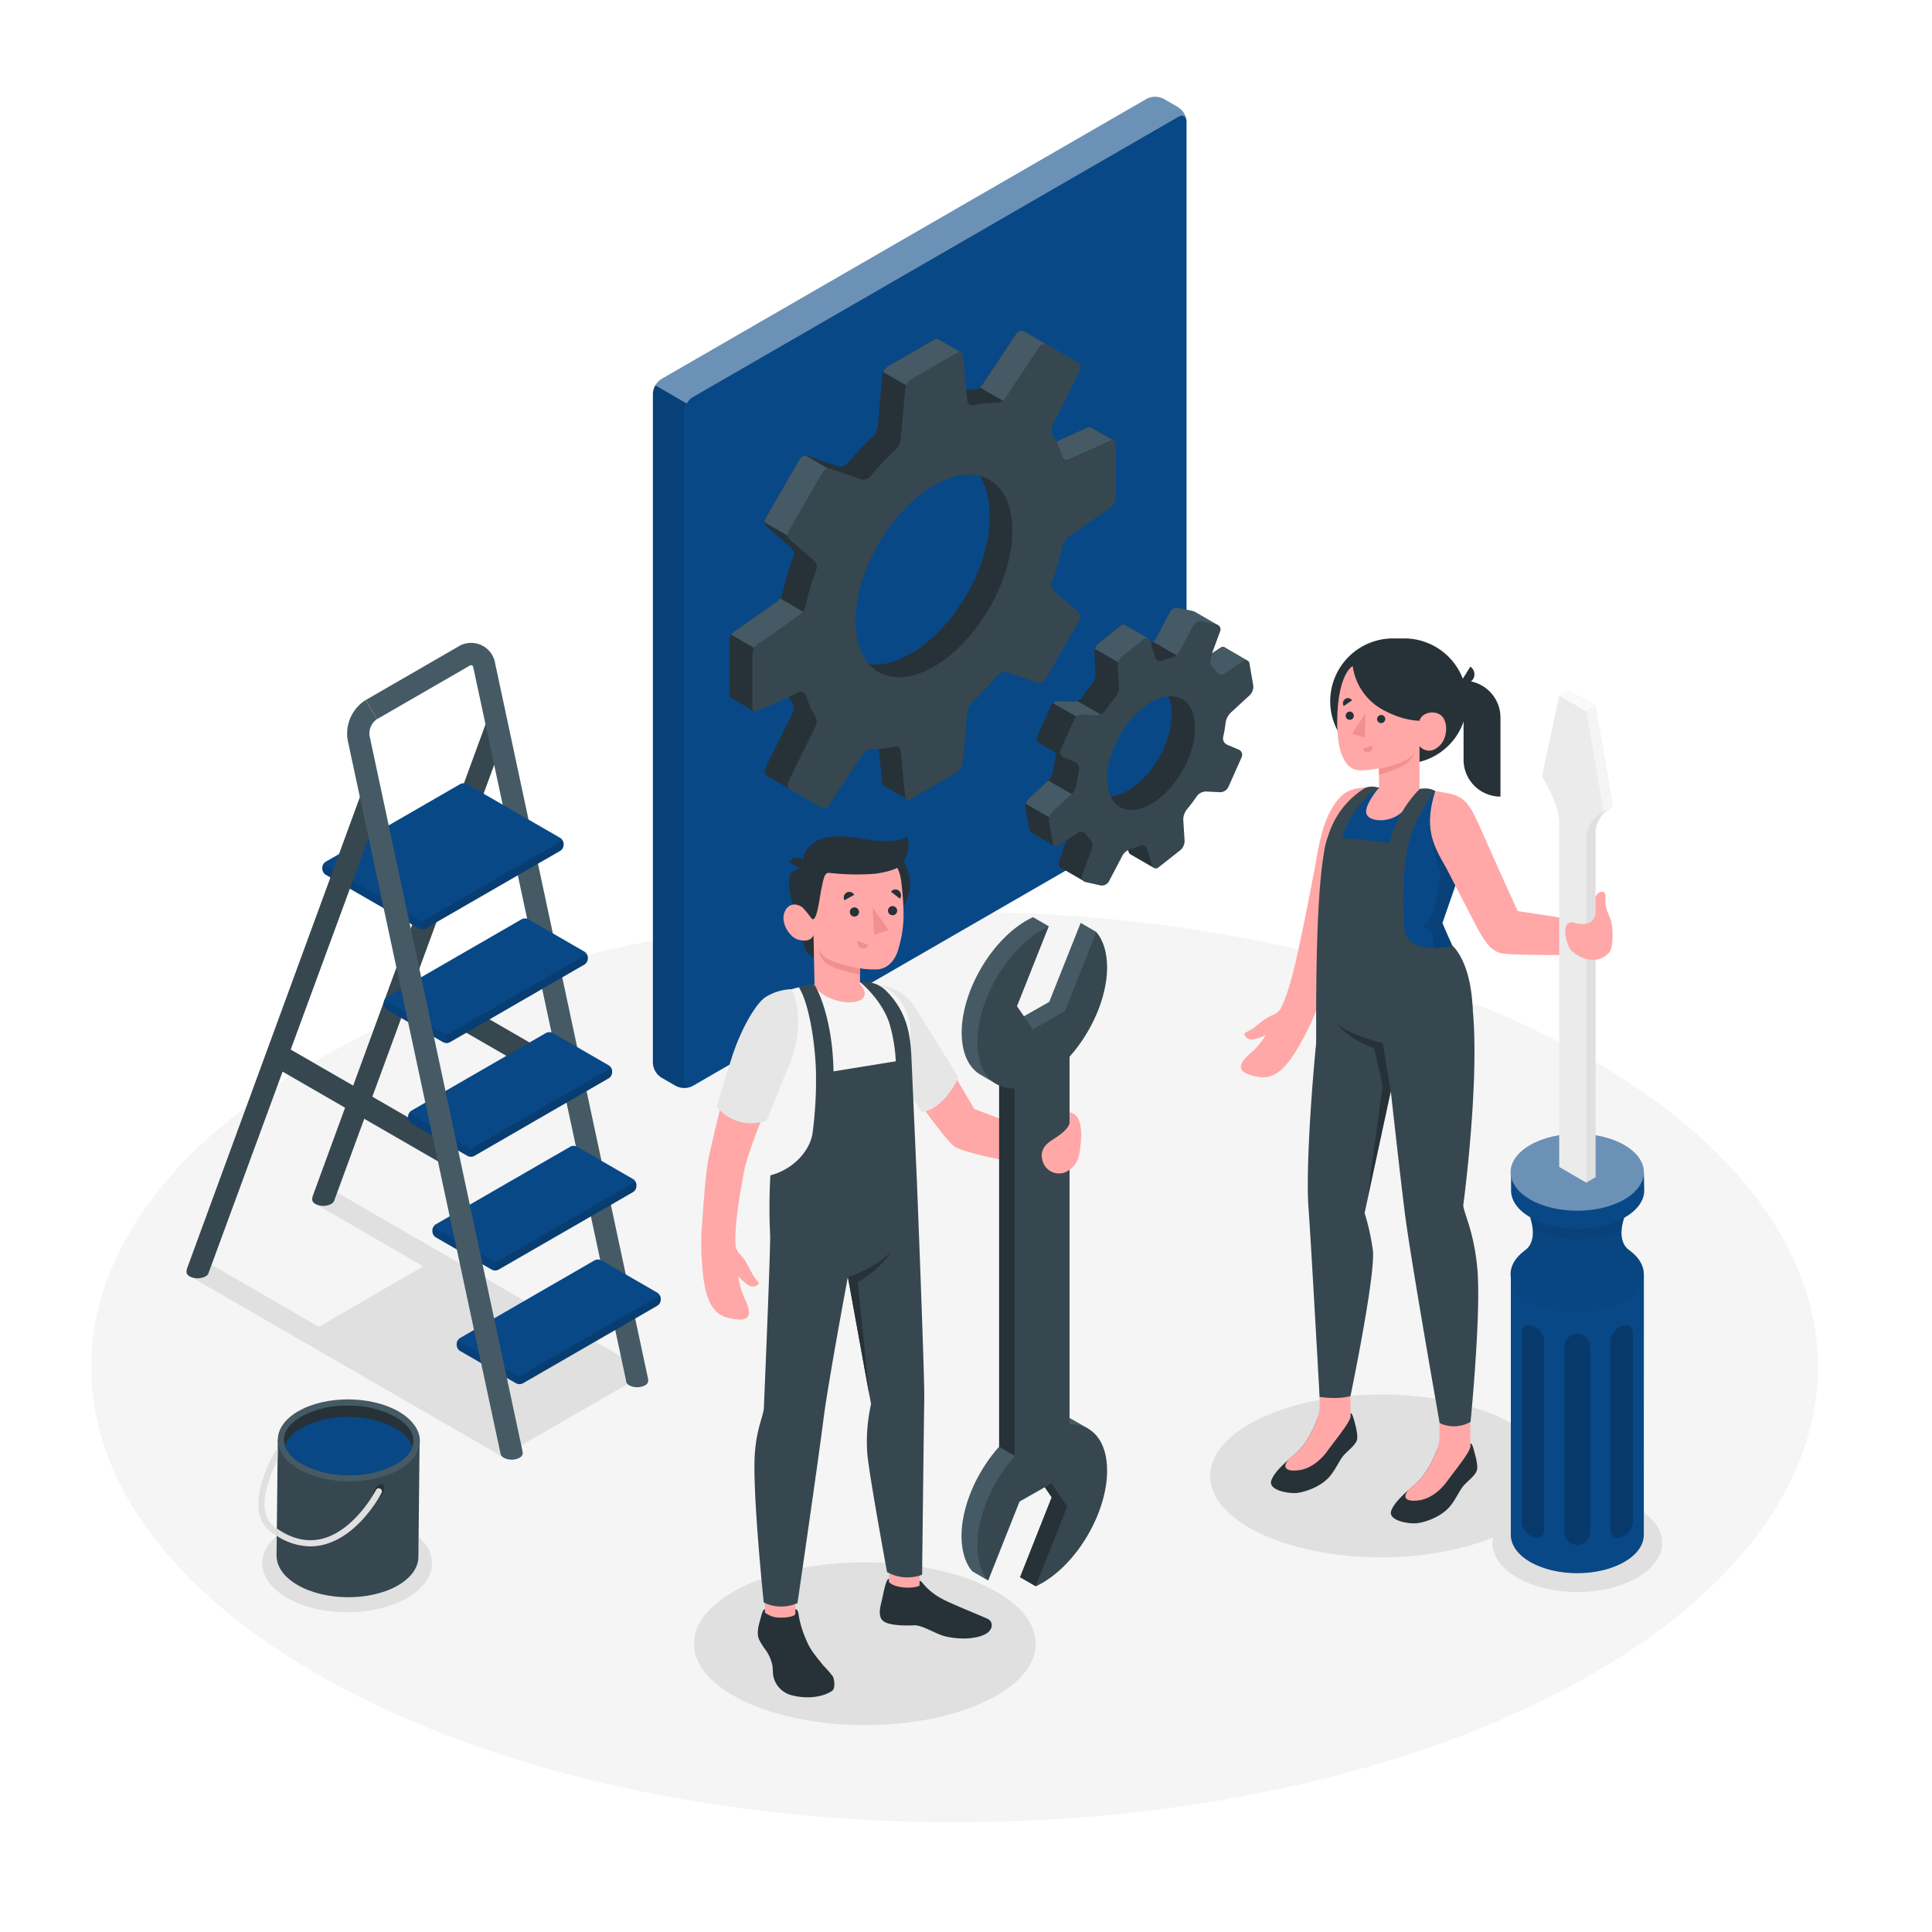 <svg class="animated" id="freepik_stories-maintenance" xmlns="http://www.w3.org/2000/svg" viewBox="0 0 500 500" version="1.1" xmlns:xlink="http://www.w3.org/1999/xlink" xmlns:svgjs="http://svgjs.com/svgjs"><style>svg#freepik_stories-maintenance:not(.animated) .animable {opacity: 0;}svg#freepik_stories-maintenance.animated #freepik--Floor--inject-3 {animation: 1s 1 forwards cubic-bezier(.36,-0.01,.5,1.38) slideUp;animation-delay: 0s;}svg#freepik_stories-maintenance.animated #freepik--Shadow--inject-3 {animation: 1s 1 forwards cubic-bezier(.36,-0.01,.5,1.38) lightSpeedLeft;animation-delay: 0s;}svg#freepik_stories-maintenance.animated #freepik--Ladder--inject-3 {animation: 1s 1 forwards cubic-bezier(.36,-0.01,.5,1.38) slideUp;animation-delay: 0s;}svg#freepik_stories-maintenance.animated #freepik--paint-pot--inject-3 {animation: 1s 1 forwards cubic-bezier(.36,-0.01,.5,1.38) slideLeft;animation-delay: 0s;}svg#freepik_stories-maintenance.animated #freepik--Gear--inject-3 {animation: 1s 1 forwards cubic-bezier(.36,-0.01,.5,1.38) slideDown;animation-delay: 0s;}svg#freepik_stories-maintenance.animated #freepik--character-2--inject-3 {animation: 1s 1 forwards cubic-bezier(.36,-0.01,.5,1.38) slideLeft;animation-delay: 0s;}svg#freepik_stories-maintenance.animated #freepik--character-1--inject-3 {animation: 1s 1 forwards cubic-bezier(.36,-0.01,.5,1.38) zoomOut;animation-delay: 0s;}            @keyframes slideUp {                0% {                    opacity: 0;                    transform: translateY(30px);                }                100% {                    opacity: 1;                    transform: inherit;                }            }                    @keyframes lightSpeedLeft {              from {                transform: translate3d(-50%, 0, 0) skewX(20deg);                opacity: 0;              }              60% {                transform: skewX(-10deg);                opacity: 1;              }              80% {                transform: skewX(2deg);              }              to {                opacity: 1;                transform: translate3d(0, 0, 0);              }            }                    @keyframes slideLeft {                0% {                    opacity: 0;                    transform: translateX(-30px);                }                100% {                    opacity: 1;                    transform: translateX(0);                }            }                    @keyframes slideDown {                0% {                    opacity: 0;                    transform: translateY(-30px);                }                100% {                    opacity: 1;                    transform: translateY(0);                }            }                    @keyframes zoomOut {                0% {                    opacity: 0;                    transform: scale(1.5);                }                100% {                    opacity: 1;                    transform: scale(1);                }            }        </style><g id="freepik--Floor--inject-3" class="animable" style="transform-origin: 247.048px 353.783px;"><path id="freepik--floor--inject-3" d="M89.05,437.1c87.26,46,228.74,46,316,0s87.26-120.62,0-166.63-228.74-46-316,0S1.78,391.09,89.05,437.1Z" style="fill: rgb(245, 245, 245); transform-origin: 247.048px 353.783px;" class="animable"></path></g><g id="freepik--Shadow--inject-3" class="animable" style="transform-origin: 239.438px 377.405px;"><polygon points="163.51 357.3 166.13 354.18 86.76 308.35 81.38 311.45 109.57 327.73 82.5 343.36 54.07 326.94 48.7 330.05 129.94 376.95 130.79 375.93 131.22 376.17 162.38 358.22 162.63 358.36 163.08 357.81 163.75 357.43 163.51 357.3" style="fill: rgb(224, 224, 224); transform-origin: 107.415px 342.65px;" id="elcn1v13yw6gv" class="animable"></polygon><ellipse id="freepik--shadow--inject-3" cx="357.41" cy="381.96" rx="44.22" ry="21.07" style="fill: rgb(224, 224, 224); transform-origin: 357.41px 381.96px;" class="animable"></ellipse><ellipse id="freepik--shadow--inject-3" cx="223.83" cy="425.39" rx="44.22" ry="21.07" style="fill: rgb(224, 224, 224); transform-origin: 223.83px 425.39px;" class="animable"></ellipse><path id="freepik--shadow--inject-3" d="M392.67,408.28c8.58,5,22.49,5,31.07,0s8.58-13,0-17.94-22.49-4.95-31.07,0S384.09,403.33,392.67,408.28Z" style="fill: rgb(224, 224, 224); transform-origin: 408.205px 399.331px;" class="animable"></path><ellipse id="freepik--shadow--inject-3" cx="89.84" cy="404.57" rx="21.97" ry="12.68" style="fill: rgb(224, 224, 224); transform-origin: 89.84px 404.57px;" class="animable"></ellipse></g><g id="freepik--Ladder--inject-3" class="animable" style="transform-origin: 109.636px 272.068px;"><path d="M131,189.48,86.48,310.75v0a1.59,1.59,0,0,1-.78.84,4.47,4.47,0,0,1-4.06,0,1.53,1.53,0,0,1-.83-1,.91.91,0,0,1,0-.33,2.77,2.77,0,0,1,.16-.83L125.64,187.5a2.88,2.88,0,1,1,5.4,2Z" style="fill: rgb(55, 71, 79); transform-origin: 106.019px 248.818px;" id="elzwthdapetcq" class="animable"></path><line x1="71.48" y1="272.92" x2="116.16" y2="298.72" style="fill: none; stroke: rgb(55, 71, 79); stroke-miterlimit: 10; stroke-width: 6px; transform-origin: 93.82px 285.82px;" id="elnv0d91tuuwq" class="animable"></line><line x1="103.97" y1="254.16" x2="148.66" y2="279.96" style="fill: none; stroke: rgb(55, 71, 79); stroke-miterlimit: 10; stroke-width: 6px; transform-origin: 126.315px 267.06px;" id="el5fywqpvxhhj" class="animable"></line><path d="M94.68,181.15l23.83-13.76a6.29,6.29,0,0,1,9.63,4.28L167.7,356.75a1.65,1.65,0,0,1,.05.38,1.79,1.79,0,0,1,0,.4,1.54,1.54,0,0,1-.83,1,4.47,4.47,0,0,1-4.06,0,1.72,1.72,0,0,1-.79-.86,1.36,1.36,0,0,1,0-.17L122.52,172.87a1.05,1.05,0,0,0-.37-.7,1,1,0,0,0-.76.2L97.55,186.13" style="fill: rgb(69, 90, 100); transform-origin: 131.221px 262.698px;" id="el6s3p5t09rmb" class="animable"></path><path d="M133.57,358l-14.51-8.38a1.91,1.91,0,0,1-.87-1.5v-.34a1.89,1.89,0,0,1,.87-1.5l34.82-20.11a1.91,1.91,0,0,1,1.74,0l14.51,8.38a1.92,1.92,0,0,1,.87,1.5v.35a1.92,1.92,0,0,1-.87,1.5L135.31,358A1.91,1.91,0,0,1,133.57,358Z" style="fill: rgb(9, 72, 134); transform-origin: 144.595px 342.085px;" id="elzv3alvew3je" class="animable"></path><g id="el09zq61ecfjgp"><path d="M118.45,346.94a1.75,1.75,0,0,0-.26.86v.34a1.91,1.91,0,0,0,.87,1.5L133.57,358a1.78,1.78,0,0,0,.87.21v-2.05Z" style="opacity: 0.1; transform-origin: 126.315px 352.575px;" class="animable"></path></g><g id="el5ikhmh3x9g7"><path d="M134.44,356.18v2.05a1.78,1.78,0,0,0,.87-.21l17.41-10,17.41-10.05a1.92,1.92,0,0,0,.87-1.5v-.35a1.72,1.72,0,0,0-.26-.85Z" style="opacity: 0.15; transform-origin: 152.72px 346.75px;" class="animable"></path></g><path d="M127.28,328.59l-14.52-8.38a1.94,1.94,0,0,1-.86-1.5v-.35a1.94,1.94,0,0,1,.86-1.5l34.83-20.1a1.89,1.89,0,0,1,1.73,0l14.52,8.38a1.91,1.91,0,0,1,.86,1.5V307a1.88,1.88,0,0,1-.86,1.5L129,328.59A1.89,1.89,0,0,1,127.28,328.59Z" style="fill: rgb(9, 72, 134); transform-origin: 138.3px 312.674px;" id="elwrhjunlx7zr" class="animable"></path><g id="elokod8e3xw9"><path d="M112.15,317.51a1.73,1.73,0,0,0-.25.85v.35a1.94,1.94,0,0,0,.86,1.5l14.52,8.38a1.75,1.75,0,0,0,.87.21v-2.05Z" style="opacity: 0.1; transform-origin: 120.025px 323.155px;" class="animable"></path></g><g id="elyjl24gex10r"><path d="M128.15,326.75v2.05a1.74,1.74,0,0,0,.86-.21l17.42-10,17.41-10.06a1.88,1.88,0,0,0,.86-1.5v-.34a1.7,1.7,0,0,0-.25-.85Z" style="opacity: 0.15; transform-origin: 146.425px 317.32px;" class="animable"></path></g><path d="M121,299.16l-14.52-8.38a1.92,1.92,0,0,1-.87-1.5v-.35a1.92,1.92,0,0,1,.87-1.5l34.83-20.1a1.89,1.89,0,0,1,1.73,0l14.51,8.38a1.91,1.91,0,0,1,.87,1.5v.34a1.89,1.89,0,0,1-.87,1.5l-34.82,20.11A1.89,1.89,0,0,1,121,299.16Z" style="fill: rgb(9, 72, 134); transform-origin: 132.015px 283.245px;" id="elqzhgmj1fs6h" class="animable"></path><g id="elicis9cu3kvc"><path d="M105.86,288.08a1.75,1.75,0,0,0-.26.85v.35a1.92,1.92,0,0,0,.87,1.5l7.26,4.19,7.26,4.19a1.71,1.71,0,0,0,.86.21v-2.06Z" style="opacity: 0.1; transform-origin: 113.725px 293.725px;" class="animable"></path></g><g id="el9w7ad8t61nn"><path d="M121.85,297.31v2.06a1.75,1.75,0,0,0,.87-.21l17.41-10.05,17.41-10.06a1.89,1.89,0,0,0,.87-1.5v-.34a1.88,1.88,0,0,0-.25-.86Z" style="opacity: 0.15; transform-origin: 140.13px 287.86px;" class="animable"></path></g><path d="M114.69,269.73l-14.51-8.38a1.92,1.92,0,0,1-.87-1.5v-.35a1.92,1.92,0,0,1,.87-1.5L135,237.9a1.89,1.89,0,0,1,1.73,0l14.52,8.38a1.89,1.89,0,0,1,.87,1.5v.34a1.91,1.91,0,0,1-.87,1.5l-34.83,20.11A1.92,1.92,0,0,1,114.69,269.73Z" style="fill: rgb(9, 72, 134); transform-origin: 125.715px 253.813px;" id="eldcgofeed69" class="animable"></path><g id="elgounrnakcs"><path d="M115.56,267.88v2.06a1.74,1.74,0,0,0,.86-.21l17.42-10.05,17.41-10.06a1.91,1.91,0,0,0,.87-1.5v-.34a1.75,1.75,0,0,0-.26-.86Z" style="opacity: 0.15; transform-origin: 133.84px 258.43px;" class="animable"></path></g><g id="elbk6eu272lor"><path d="M99.56,258.65a1.84,1.84,0,0,0-.25.85v.35a1.92,1.92,0,0,0,.87,1.5l14.51,8.38a1.75,1.75,0,0,0,.87.21v-2.06Z" style="opacity: 0.1; transform-origin: 107.435px 264.295px;" class="animable"></path></g><path d="M108.4,240.3,84.27,226.37a1.91,1.91,0,0,1-.86-1.5v-.34a1.92,1.92,0,0,1,.86-1.5l34.83-20.11a1.89,1.89,0,0,1,1.73,0L145,216.85a1.91,1.91,0,0,1,.86,1.5v.34a1.94,1.94,0,0,1-.86,1.5L110.13,240.3A2,2,0,0,1,108.4,240.3Z" style="fill: rgb(9, 72, 134); transform-origin: 114.635px 221.604px;" id="el1acsleqdu57" class="animable"></path><g id="elnb0ntdfzpoe"><path d="M109.26,238.45v2.05a1.75,1.75,0,0,0,.87-.2l17.41-10.06L145,220.19a1.94,1.94,0,0,0,.86-1.5v-.35a1.73,1.73,0,0,0-.25-.85Z" style="opacity: 0.15; transform-origin: 127.56px 228.995px;" class="animable"></path></g><g id="elosfvxgfaby"><path d="M83.66,223.67a1.88,1.88,0,0,0-.25.86v.34a1.91,1.91,0,0,0,.86,1.5L108.4,240.3a1.73,1.73,0,0,0,.86.2v-2.05Z" style="opacity: 0.1; transform-origin: 96.335px 232.085px;" class="animable"></path></g><path d="M98.55,208.24,54,329.37v0l-.1.27a1.86,1.86,0,0,1-.72.7,4.55,4.55,0,0,1-4.07,0,1.58,1.58,0,0,1-.83-1,1.82,1.82,0,0,1,0-.33,2.73,2.73,0,0,1,.17-.84L93.15,206.26a2.88,2.88,0,1,1,5.4,2Z" style="fill: rgb(55, 71, 79); transform-origin: 73.513px 267.569px;" id="el1n8km3c5fv1" class="animable"></path><path d="M97.55,186.13a4.46,4.46,0,0,0-1.91,4.3L135.21,375.5a1.74,1.74,0,0,1,.06.45,1.71,1.71,0,0,1,0,.32,1.56,1.56,0,0,1-.83,1,4.47,4.47,0,0,1-4.06,0,1.77,1.77,0,0,1-.79-.83,0,0,0,0,0,0,0l-.05-.24L90,191.64a10.26,10.26,0,0,1,4.66-10.49" style="fill: rgb(69, 90, 100); transform-origin: 112.56px 279.454px;" id="eln30qcms65yr" class="animable"></path></g><g id="freepik--paint-pot--inject-3" class="animable" style="transform-origin: 87.761px 387.761px;"><g id="freepik--paint-pot--inject-3" class="animable" style="transform-origin: 87.761px 387.761px;"><path d="M108.59,373.06l-36.7-.5-.32,30h0c0,2.72,1.74,5.45,5.3,7.56,7.12,4.21,18.74,4.34,25.95.28,3.64-2.05,5.46-4.77,5.46-7.51Z" style="fill: rgb(55, 71, 79); transform-origin: 90.08px 392.962px;" id="elhj7t169f746" class="animable"></path><path d="M77.35,365.13c-7.21,4.06-7.28,10.77-.16,15s18.74,4.34,26,.28,7.28-10.77.16-15S84.56,361.07,77.35,365.13Z" style="fill: rgb(69, 90, 100); transform-origin: 90.279px 372.77px;" id="el9i35rdqeeu4" class="animable"></path><path d="M107,372.94a4.45,4.45,0,0,1-.26,1.43c-.56,1.72-2.06,3.32-4.4,4.64a25.1,25.1,0,0,1-12.22,2.75,24.92,24.92,0,0,1-12.14-3,8.93,8.93,0,0,1-4.25-4.63,4.53,4.53,0,0,1-.26-1.54c0-2.24,1.68-4.4,4.65-6.05a24.53,24.53,0,0,1,12.2-2.76,24.67,24.67,0,0,1,12.16,3C105.44,368.52,107,370.7,107,372.94Z" style="fill: rgb(38, 50, 56); transform-origin: 90.235px 372.768px;" id="eloxfcayrtwsf" class="animable"></path><path d="M106.76,374.37c-.56,1.72-2.06,3.32-4.4,4.64a25.1,25.1,0,0,1-12.22,2.75,24.92,24.92,0,0,1-12.14-3,8.93,8.93,0,0,1-4.25-4.63,8.77,8.77,0,0,1,4.39-4.62,24.75,24.75,0,0,1,12.2-2.77,24.89,24.89,0,0,1,12.16,3A9,9,0,0,1,106.76,374.37Z" style="fill: rgb(9, 72, 134); transform-origin: 90.255px 374.25px;" id="elvaebit6ayyn" class="animable"></path><path d="M98.07,384.29c.8-.46,1.45-.07,1.44.85A3.21,3.21,0,0,1,98,387.63c-.81.46-1.45.07-1.44-.85A3.19,3.19,0,0,1,98.07,384.29Z" style="fill: rgb(38, 50, 56); transform-origin: 98.035px 385.96px;" id="elbvxk60way6a" class="animable"></path><path d="M71.83,377.83c-2,4-6,13.44-.82,17.29.22.16.42.3.64.44l0,1.92c-.52-.32-1.06-.68-1.58-1.06-7.79-5.77,1-20.59,1.38-21.21a.74.74,0,0,1,.44-.34Z" style="fill: rgb(224, 224, 224); transform-origin: 69.375px 386.175px;" id="el8qvieiubcke" class="animable"></path><path d="M98.75,386.34c-.22.46-5.89,11.3-15.22,13.48a13.54,13.54,0,0,1-3.21.38,16.21,16.21,0,0,1-8.69-2.72l0-1.92c3.85,2.68,7.73,3.6,11.52,2.72,8.61-2,14.12-12.58,14.16-12.68a.8.8,0,0,1,1.08-.34A.78.78,0,0,1,98.75,386.34Z" style="fill: rgb(224, 224, 224); transform-origin: 85.237px 392.685px;" id="el8txueowpjzo" class="animable"></path></g></g><g id="freepik--Gear--inject-3" class="animable" style="transform-origin: 246.656px 153.31px;"><path d="M174.93,281.05l-3.8-2.19a4.8,4.8,0,0,1-2.16-3.75V101.88a4.78,4.78,0,0,1,2.16-3.75L296.79,25.58a4.79,4.79,0,0,1,4.33,0l3.79,2.19a4.78,4.78,0,0,1,2.17,3.75V204.76a4.78,4.78,0,0,1-2.17,3.75L179.26,281.05A4.79,4.79,0,0,1,174.93,281.05Z" style="fill: rgb(9, 72, 134); transform-origin: 238.025px 153.315px;" id="elmb9vw5bveiq" class="animable"></path><g id="elufqh5t962qq"><path d="M307.05,31.16c-.15-1.12-1.06-1.53-2.14-.9L179.25,102.81a4.52,4.52,0,0,0-1.53,1.62l-8.12-4.69a4.43,4.43,0,0,1,1.53-1.62L296.78,25.57a4.79,4.79,0,0,1,4.33,0l3.8,2.19A4.85,4.85,0,0,1,307.05,31.16Z" style="fill: rgb(255, 255, 255); opacity: 0.4; transform-origin: 238.325px 64.741px;" class="animable"></path></g><g id="eln18q3thsqs"><path d="M178.75,281.27a4.8,4.8,0,0,1-3.83-.22l-3.79-2.19a4.78,4.78,0,0,1-2.17-3.75V101.87a4.45,4.45,0,0,1,.64-2.13l8.12,4.69a4.43,4.43,0,0,0-.63,2.13V279.8C177.09,281,177.8,281.56,178.75,281.27Z" style="opacity: 0.1; transform-origin: 173.855px 190.654px;" class="animable"></path></g><path d="M316.89,167.52h0a1,1,0,0,0-1,.1L310.79,171a1.46,1.46,0,0,1-2-.46,11.83,11.83,0,0,0-1-1.21,2.49,2.49,0,0,1-.59-2.4l8-5.1-6-3.46h0a1.68,1.68,0,0,0-.39-.16l-3.82-.85a2.08,2.08,0,0,0-2.16,1l-3.58,6.83a3.72,3.72,0,0,1-2.17,1.63l-.22.07a9.06,9.06,0,0,0,.32-1.59l-6-3.48h0A1,1,0,0,0,290,162l-5.71,4.49a3.2,3.2,0,0,0-1.09,2.42l.34,5.44a4.35,4.35,0,0,1-.89,2.63c-.93,1.12-1.82,2.29-2.65,3.51a3,3,0,0,1-2.32,1.18l-3.68-.18a2.38,2.38,0,0,0-2.11,1.29l-3.45,7.74a1.46,1.46,0,0,0,.59,1.86h0l4.07,2.35a1.79,1.79,0,0,1,.09,1.05,35.33,35.33,0,0,0-.63,3.7,4.71,4.71,0,0,1-1.24,2.51l-5.06,4.65a3.07,3.07,0,0,0-.85,2.49l.95,5.52a1,1,0,0,0,.46.75h0l6,3.48.08-6.91a1.46,1.46,0,0,1,2,.46,10.56,10.56,0,0,0,1,1.21,2.52,2.52,0,0,1,.6,2.4L274,223a1.26,1.26,0,0,0,.5,1.55h0l6,3.48,1.64-4.5,2.33-5.78a3.7,3.7,0,0,1,2.16-1.63,19.58,19.58,0,0,0,2.35-.78,1.3,1.3,0,0,1,1.8.83l1.29,4.27a1.14,1.14,0,0,0,.49.67h0l6.05,3.48-1.06-6.68,1.85-1.46a3.17,3.17,0,0,0,1.08-2.42l-.34-5.44a4.32,4.32,0,0,1,.89-2.63c.94-1.12,2.35-1.72,3.18-2.93.47-.69,1-1.8,1.8-1.76l3.67.18a2.37,2.37,0,0,0,2.11-1.29l3.46-7.75a1.47,1.47,0,0,0-.77-1.95l-3-1.27a1.84,1.84,0,0,1-1-2,35.4,35.4,0,0,0,.64-3.7,4.62,4.62,0,0,1,1.23-2.51l5.07-4.65a3,3,0,0,0,.83-1.73l4.6-3.58Zm-23,35.71c-6.2,4.86-12.12,3.54-13.24-3s3.94-14.77,10.13-19.64,11.17-4.5,12.29,2S300.1,198.36,293.91,203.23Z" style="fill: rgb(38, 50, 56); transform-origin: 294.12px 192.679px;" id="el5z04jgmk8a2" class="animable"></path><path d="M271.3,202l-5,4.6a2.87,2.87,0,0,0-.77,1.44l7.43,4.3v-.4a1.46,1.46,0,0,1,2,.46h0l7.17-4.14Z" style="fill: rgb(69, 90, 100); transform-origin: 273.83px 207.2px;" id="elkhtybu63ymp" class="animable"></path><path d="M284.06,188.06a29.74,29.74,0,0,1,1.84-2.54l-7.14-4.12a2.66,2.66,0,0,1-1,.22l-3.68-.18a2.27,2.27,0,0,0-1.52.55l11,6.34Z" style="fill: rgb(69, 90, 100); transform-origin: 279.23px 184.865px;" id="ellbnx5gise1f" class="animable"></path><path d="M322.89,171a1,1,0,0,0-1,.12l-5.06,3.33a1.47,1.47,0,0,1-2-.46,9.83,9.83,0,0,0-1-1.21,2.5,2.5,0,0,1-.59-2.41l.48-1.29,2.17-1.43a1,1,0,0,1,1.05-.1h0Z" style="fill: rgb(69, 90, 100); transform-origin: 318.017px 171.055px;" id="elhlowzcofb8d" class="animable"></path><path d="M307.94,169.5c-.06-.06-.11-.14-.17-.21a2.49,2.49,0,0,1-.59-2.4l8-5.1-6-3.46h0a1.68,1.68,0,0,0-.39-.16l-3.82-.85a2.08,2.08,0,0,0-2.16,1l-3.58,6.83a3.06,3.06,0,0,1-.82.92l8.1,4.68Z" style="fill: rgb(69, 90, 100); transform-origin: 306.795px 164.019px;" id="el68bdn781qzp" class="animable"></path><path d="M283.39,167.94l7.43,4.29,6.12-5.6a10.2,10.2,0,0,0,.25-1.37l-6-3.48h0A1,1,0,0,0,290,162l-5.71,4.49A3,3,0,0,0,283.39,167.94Z" style="fill: rgb(69, 90, 100); transform-origin: 290.29px 166.951px;" id="electn3jympwv" class="animable"></path><path d="M324.32,177.28l-.95-5.52a.91.91,0,0,0-1.51-.66l-5.06,3.33a1.46,1.46,0,0,1-2-.46,9.65,9.65,0,0,0-1-1.2,2.54,2.54,0,0,1-.6-2.41l2.58-7a1.28,1.28,0,0,0-.94-1.74l-3.81-.85a2.07,2.07,0,0,0-2.16,1l-3.59,6.83a3.7,3.7,0,0,1-2.16,1.63,19.58,19.58,0,0,0-2.35.78,1.29,1.29,0,0,1-1.8-.83l-1.29-4.27a1,1,0,0,0-1.62-.51l-5.71,4.49a3.17,3.17,0,0,0-1.08,2.42l.34,5.44a4.35,4.35,0,0,1-.89,2.63c-.94,1.12-1.82,2.29-2.66,3.51a2.94,2.94,0,0,1-2.32,1.18l-3.67-.18A2.37,2.37,0,0,0,278,186.2L274.49,194a1.47,1.47,0,0,0,.77,2l3,1.27a1.84,1.84,0,0,1,1,2,35.4,35.4,0,0,0-.64,3.7,4.59,4.59,0,0,1-1.23,2.51l-5.07,4.65a3.07,3.07,0,0,0-.85,2.49l1,5.53a.91.91,0,0,0,1.51.65l5.06-3.33a1.47,1.47,0,0,1,2,.46,11.83,11.83,0,0,0,1,1.21,2.5,2.5,0,0,1,.59,2.41l-2.58,7a1.28,1.28,0,0,0,.94,1.74l3.82.85a2.08,2.08,0,0,0,2.16-1l3.58-6.83a3.75,3.75,0,0,1,2.17-1.63,18,18,0,0,0,2.35-.78,1.3,1.3,0,0,1,1.8.83l1.29,4.27a1,1,0,0,0,1.61.51l5.71-4.49a3.21,3.21,0,0,0,1.09-2.42l-.34-5.44a4.28,4.28,0,0,1,.89-2.63c.93-1.12,1.82-2.29,2.65-3.51a3,3,0,0,1,2.32-1.18l3.68.18a2.38,2.38,0,0,0,2.11-1.29l3.45-7.74a1.47,1.47,0,0,0-.77-2l-3-1.27a1.82,1.82,0,0,1-1-2,35.33,35.33,0,0,0,.63-3.7,4.64,4.64,0,0,1,1.24-2.5l5.06-4.66A3.07,3.07,0,0,0,324.32,177.28Zm-24.4,29.42c-6.19,4.87-12.12,3.54-13.24-3s3-15.73,9.18-20.6,12.12-3.54,13.24,3S306.11,201.83,299.92,206.7Z" style="fill: rgb(55, 71, 79); transform-origin: 297.901px 194.954px;" id="elsnqw19emb4c" class="animable"></path><path d="M288.3,114.07l-5.92-3.41h0a1,1,0,0,0-.92,0l-10.7,4.82a1.28,1.28,0,0,1-1.79-.83,24,24,0,0,0-2.38-5.3,3,3,0,0,1-.16-2.59l7.13-14.38a1.63,1.63,0,0,0-.64-2.1l-7.73-4.46a1.61,1.61,0,0,0-2.13.49L254.16,99.7a3,3,0,0,1-2.33,1.16,21.77,21.77,0,0,0-3.1.14V91.23l-5.94-3.43h0a1,1,0,0,0-1,.09l-12,6.94a3.27,3.27,0,0,0-1.44,2.25l-1.2,13.37a4.43,4.43,0,0,1-1.25,2.5,72.57,72.57,0,0,0-6.68,7.07,2.32,2.32,0,0,1-2.36.67l-7.72-2.7a1.88,1.88,0,0,0-2.16.81l-8.84,15.3a1.89,1.89,0,0,0,.39,2.28l6.19,5.34a2.29,2.29,0,0,1,.6,2.38,71,71,0,0,0-2.78,9.31,4.41,4.41,0,0,1-1.54,2.33l-11,7.73a3.25,3.25,0,0,0-1.23,2.37v13.88a1,1,0,0,0,.43.89h0l5.92,3.42,8.79-4.17a21,21,0,0,0,1.1,2,3,3,0,0,1,.16,2.59l-7.13,14.38a1.61,1.61,0,0,0,.63,2.09l7.74,4.47a1.61,1.61,0,0,0,2.13-.5l8.89-13.36a2.94,2.94,0,0,1,2.32-1.16,24.05,24.05,0,0,0,5.79-.58,1.26,1.26,0,0,1,1.6,1.13l1.18,11.67a1,1,0,0,0,.46.82h0l5.91,3.4,7.1-10.42a3.26,3.26,0,0,0,1.43-2.25l1.2-13.37a2.71,2.71,0,0,1,1.54-2,28.2,28.2,0,0,0,9.34-6.55,2.44,2.44,0,0,1,2.39-.64l4.74,1.67a1.88,1.88,0,0,0,2.17-.8l8.83-15.3a1.89,1.89,0,0,0-.38-2.28L269,151.39a2.47,2.47,0,0,1-.66-2.4,40.36,40.36,0,0,0,1.1-11.09,3.14,3.14,0,0,1,1.15-2.37l11-7.73a3.24,3.24,0,0,0,1.22-2.36l5.25-6.29Zm-52.49,55c-11.22,6.47-18.19,1.88-18.19-11.07s9.27-28.82,20.48-35.29,18-1.77,18,11.18S247,162.61,235.81,169.09Z" style="fill: rgb(38, 50, 56); transform-origin: 238.534px 146.209px;" id="el0yca16kjrann" class="animable"></path><path d="M271.19,97.15l2.36-4.75a1.63,1.63,0,0,0-.64-2.1l-7.73-4.46a1.61,1.61,0,0,0-2.13.49L254.16,99.7a2.47,2.47,0,0,1-.59.57l9.95,5.74Z" style="fill: rgb(69, 90, 100); transform-origin: 263.639px 95.819px;" id="elqrnxanmpvj" class="animable"></path><path d="M201.86,154.84a3.88,3.88,0,0,1-.85.9l-11,7.73a3,3,0,0,0-.73.83l6.71,3.87,14.57-8.29Z" style="fill: rgb(69, 90, 100); transform-origin: 199.92px 161.505px;" id="el5rqhd7dx1zh" class="animable"></path><path d="M208.53,117.9a1.89,1.89,0,0,0-1.54.9l-8.84,15.3a1.81,1.81,0,0,0-.2,1.12l7.62,4.4,12.1-16.37Z" style="fill: rgb(69, 90, 100); transform-origin: 207.801px 128.76px;" id="el63vvcy4f4jj" class="animable"></path><path d="M228.6,96.28l9.42,5.44,10.71-6.18V91.23l-5.94-3.43h0a1,1,0,0,0-1,.09l-12,6.94A3.21,3.21,0,0,0,228.6,96.28Z" style="fill: rgb(69, 90, 100); transform-origin: 238.665px 94.713px;" id="elqep0lp8fwyi" class="animable"></path><path d="M288.72,128.85V115a.89.89,0,0,0-1.36-.89l-10.7,4.83a1.27,1.27,0,0,1-1.78-.83,24.5,24.5,0,0,0-2.39-5.3,3,3,0,0,1-.16-2.59l7.13-14.38a1.63,1.63,0,0,0-.63-2.1l-7.74-4.47a1.62,1.62,0,0,0-2.13.5l-8.89,13.37a2.93,2.93,0,0,1-2.33,1.15,24.51,24.51,0,0,0-5.78.59,1.27,1.27,0,0,1-1.61-1.13L249.18,92a.9.9,0,0,0-1.45-.74l-12,6.94a3.25,3.25,0,0,0-1.44,2.24l-1.2,13.38a4.46,4.46,0,0,1-1.25,2.5,72.57,72.57,0,0,0-6.68,7.07,2.3,2.3,0,0,1-2.36.66l-7.72-2.69a1.88,1.88,0,0,0-2.16.8l-8.84,15.31a1.89,1.89,0,0,0,.39,2.28l6.19,5.33a2.31,2.31,0,0,1,.6,2.39,71,71,0,0,0-2.78,9.31,4.41,4.41,0,0,1-1.54,2.33l-11,7.73a3.25,3.25,0,0,0-1.23,2.37v13.88a.9.9,0,0,0,1.37.88l10.7-4.82a1.27,1.27,0,0,1,1.78.82,23.9,23.9,0,0,0,2.39,5.31,3,3,0,0,1,.16,2.59L204,202.29a1.61,1.61,0,0,0,.63,2.09l7.74,4.47a1.61,1.61,0,0,0,2.13-.5L223.37,195a3,3,0,0,1,2.32-1.16,23.58,23.58,0,0,0,5.79-.59,1.28,1.28,0,0,1,1.61,1.13l1.17,11.68a.9.9,0,0,0,1.45.75l12-7a3.19,3.19,0,0,0,1.43-2.24l1.21-13.38a4.43,4.43,0,0,1,1.25-2.49,72.41,72.41,0,0,0,6.67-7.07,2.3,2.3,0,0,1,2.36-.67l7.72,2.69a1.88,1.88,0,0,0,2.17-.8l8.84-15.31a1.88,1.88,0,0,0-.39-2.27L272.8,153a2.29,2.29,0,0,1-.6-2.38,73.85,73.85,0,0,0,2.78-9.32,4.45,4.45,0,0,1,1.54-2.33l11-7.73A3.24,3.24,0,0,0,288.72,128.85Zm-47,43.65c-11.22,6.47-20.31,1.22-20.31-11.73s9.09-28.7,20.31-35.17S262,124.37,262,137.32,252.93,166,241.72,172.5Z" style="fill: rgb(55, 71, 79); transform-origin: 241.717px 149.062px;" id="elj7udi8cyuy" class="animable"></path><path d="M288.3,114.07h0a1,1,0,0,0-.95,0l-10.7,4.82a1.27,1.27,0,0,1-1.78-.82,23.08,23.08,0,0,0-1.53-3.76l8.1-3.65a1,1,0,0,1,.93,0h0Z" style="fill: rgb(69, 90, 100); transform-origin: 280.82px 114.781px;" id="el0nvjy066agw" class="animable"></path></g><g id="freepik--character-2--inject-3" class="animable" style="transform-origin: 373.33px 286.184px;"><path d="M372.54,374.67v-1.14c-.45,1.34-2.53,7.08-5.69,10-2.51,2.29-5.93,4.94-6.81,7.49s4.77,3.54,7.11,3.13c2.73-.48,6.25-2,8.17-4.39,1.35-1.65,2.21-3.62,3.17-4.92s3.19-2.76,3.71-4.27c.29-.83-.05-2.64-.46-4.18s-.76-3-1.25-2.82v.87a6.26,6.26,0,0,1-4,1.34C375.35,375.79,372.53,375.56,372.54,374.67Z" style="fill: rgb(38, 50, 56); transform-origin: 371.128px 383.885px;" id="elt21u3elah2" class="animable"></path><path d="M364.58,385.51c.78-.7,1.56-1.38,2.27-2,2.21-2,3.89-5.42,4.85-7.75a11,11,0,0,0,.84-4.19V367h7.95v7.38h0v.2l0,0c-.38,1.65-4,6.05-6.1,8.92-1.4,1.92-4,4.37-7.2,4.79C364.16,388.72,362.63,387.78,364.58,385.51Z" style="fill: rgb(255, 168, 167); transform-origin: 372.1px 377.696px;" id="elwpyavh09rq" class="animable"></path><path d="M341.5,366.83v-1.14c-.45,1.33-2.53,7.08-5.69,10-2.51,2.29-5.93,4.93-6.8,7.48s4.76,3.55,7.11,3.14c2.72-.49,6.25-2,8.16-4.39,1.35-1.66,2.21-3.62,3.18-4.93s3.18-2.75,3.7-4.26c.29-.83-.05-2.65-.45-4.18s-.77-2.95-1.25-2.82v.87a6.32,6.32,0,0,1-4,1.34C344.31,367.94,341.49,367.71,341.5,366.83Z" style="fill: rgb(38, 50, 56); transform-origin: 340.094px 376.044px;" id="elh0bebby2k2i" class="animable"></path><path d="M333.54,377.66c.78-.69,1.56-1.37,2.27-2,2.21-2,3.89-5.42,4.85-7.75a10.77,10.77,0,0,0,.84-4.19v-4.53h8v7.38h0v.2l0,0c-.39,1.65-4,6.05-6.11,8.92-1.39,1.92-4,4.36-7.19,4.79S331.59,379.93,333.54,377.66Z" style="fill: rgb(255, 168, 167); transform-origin: 341.075px 369.884px;" id="ell69t8o1eaim" class="animable"></path><path d="M378.91,251c6.17,13.48-.22,60.94-.22,60.94.18,2.19,2.68,6.49,3.62,16.11,1.1,11.37-1.73,39.92-1.73,39.92a8.61,8.61,0,0,1-8,.32s-7.59-43-9-54.3c-1.25-9.87-3.64-31.56-3.64-31.56l-6.78,31.51a58.76,58.76,0,0,1,2.15,9.73c.64,6.65-5.8,37.61-5.8,37.61s-2.75,1-8,.24c0,0-2.28-41.08-2.88-49.09-1-13.46,2.56-55.43,5-63.4Z" style="fill: rgb(55, 71, 79); transform-origin: 360.511px 309.077px;" id="el6uimprlrvi" class="animable"></path><path d="M359.89,282.43l-2-12.52s-8.47-1.75-12.31-5.36a21.9,21.9,0,0,0,10,6.65l2.24,9.64L353.91,310Z" style="fill: rgb(38, 50, 56); transform-origin: 352.735px 287.275px;" id="eluafqt80j7ln" class="animable"></path><path d="M346.85,242.51c4.67-15.54,10.62-38.68,8.38-38.68s-5.7-.21-8.23,2.33c-5,5-5.89,14.28-6.94,19.58s-1.79,9.47-3.46,17.32c-1.26,6-2.81,13.17-5.06,17.77a3.69,3.69,0,0,1-2,1.78c-2.26.92-3.3,2.09-5.11,3.43-1.42,1-2.5,1.18-2.41,1.61a2,2,0,0,0,2.37,1.33,13.75,13.75,0,0,0,3.16-1.06,18.61,18.61,0,0,1-3.83,4.57c-3.46,3-4,5.13,1.79,6.18,3.61.66,6.88-1.07,11-8.56a66.19,66.19,0,0,0,4.09-8.49C343.36,254,345.44,247.21,346.85,242.51Z" style="fill: rgb(255, 168, 167); transform-origin: 338.424px 241.312px;" id="elktc3teb4am" class="animable"></path><path d="M368,204.2h0c7.91.54,8.46,4.36,10.44,8.54a13.51,13.51,0,0,1,.38,10.19l-5.52,15.94s2.59,6.24,5.58,12.13c-13.83,7.72-31.1,3.67-35.26-2-.17-1.19.89-10.53,1.55-16.63-2.43-6.12-3.08-10-2.05-14,1.91-7.5,9.32-14.8,12.59-14.53Z" style="fill: rgb(9, 72, 134); transform-origin: 361.143px 229.549px;" id="el95lhs7645su" class="animable"></path><path d="M360.43,197.64h3.07a16.17,16.17,0,0,0,16.16-16.16h0a16.26,16.26,0,0,0-16.25-16.26h-2.9a16.26,16.26,0,0,0-16.25,16.26h0A16.17,16.17,0,0,0,360.43,197.64Z" style="fill: rgb(38, 50, 56); transform-origin: 361.96px 181.43px;" id="el0gc8g9fzhr4d" class="animable"></path><path d="M388.32,206.16h0a9.55,9.55,0,0,1-9.55-9.55V176.16h0a9.55,9.55,0,0,1,9.55,9.55Z" style="fill: rgb(38, 50, 56); transform-origin: 383.545px 191.16px;" id="elhq4of3wwgao" class="animable"></path><path d="M380.52,172.53l-2.4,3.85a2.2,2.2,0,0,0,3.12-.64A2.38,2.38,0,0,0,380.52,172.53Z" style="fill: rgb(38, 50, 56); transform-origin: 379.851px 174.652px;" id="el06xmmsdn1opo" class="animable"></path><path d="M350.08,172.38c-1.87,1.11-4.18,5.81-4,15.67.2,8.35,2.9,10.41,4.26,11s4,.23,6.54-.19v5s-3.53,4.09-3.31,6.39,5.09,2.85,8.39.6a21.32,21.32,0,0,0,5.41-5.67V193.08a3.2,3.2,0,0,0,4.54.43c2.81-1.87,2.92-6.49,1.28-8.15s-5.16-1.14-5.82,1.16c0,0-4.07.14-9.48-2.83A15.23,15.23,0,0,1,350.08,172.38Z" style="fill: rgb(255, 168, 167); transform-origin: 360.165px 192.332px;" id="el670u9j1yvk" class="animable"></path><path d="M356.39,186a1.07,1.07,0,0,0,1,1.14,1.09,1.09,0,0,0,1.11-1,1.05,1.05,0,1,0-2.1-.1Z" style="fill: rgb(38, 50, 56); transform-origin: 357.444px 186.09px;" id="elxyhs4jekrbl" class="animable"></path><path d="M355.17,193l-2.44.78a1.25,1.25,0,0,0,1.59.87A1.34,1.34,0,0,0,355.17,193Z" style="fill: rgb(242, 143, 143); transform-origin: 353.978px 193.855px;" id="elfcrzciy9svt" class="animable"></path><path d="M347.77,182.72l2.13-1.47a1.24,1.24,0,0,0-1.77-.36A1.35,1.35,0,0,0,347.77,182.72Z" style="fill: rgb(38, 50, 56); transform-origin: 348.729px 181.691px;" id="elg58remmftdt" class="animable"></path><path d="M348.26,185.19a1.05,1.05,0,1,0,2.1.1,1.06,1.06,0,0,0-1-1.14A1.08,1.08,0,0,0,348.26,185.19Z" style="fill: rgb(38, 50, 56); transform-origin: 349.311px 185.221px;" id="eldsdc220ggw9" class="animable"></path><polygon points="353.39 184.59 353.23 190.91 349.9 189.88 353.39 184.59" style="fill: rgb(242, 143, 143); transform-origin: 351.645px 187.75px;" id="elfrjuojgkxbj" class="animable"></polygon><path d="M356.92,198.87c2.68-.36,8.21-1.94,9.07-4.13a5.57,5.57,0,0,1-1.94,2.79c-1.65,1.42-7.13,3-7.13,3Z" style="fill: rgb(242, 143, 143); transform-origin: 361.455px 197.635px;" id="el11330xf9zu3" class="animable"></path><g id="elsmn9vf60i1n"><path d="M364.49,252.5a8.35,8.35,0,0,0,6.23-10.18c-.05-.17-.1-.32-.14-.44a2.7,2.7,0,0,0-2.8-1.85h0a8.09,8.09,0,0,0,3.45-5.16l1.68-8.43s-3.12-9.9-2.8-13.3l7.94.46,1,.72a13.86,13.86,0,0,1-.22,8.61l-5.52,15.94s2.59,6.24,5.58,12.13a35.75,35.75,0,0,1-29.55,2A40.23,40.23,0,0,0,364.49,252.5Z" style="opacity: 0.1; transform-origin: 364.485px 234.213px;" class="animable"></path></g><path d="M375.92,244.78c-2.92.78-11.81,1.83-12.47-4.41a109.55,109.55,0,0,1,0-14.93,36.09,36.09,0,0,1,7.61-20.26l.36-.44s-1.29-1.05-4-.56a30.31,30.31,0,0,0-7.82,14c-4-.58-9-1-12.34-1.26a23.19,23.19,0,0,1,9.67-13,5.12,5.12,0,0,0-3.53-.06,22.06,22.06,0,0,0-9.76,12.82c-3.18,8.81-3.06,41.64-3,53.3l5.49-8.74h35C380.69,248.66,375.92,244.78,375.92,244.78Z" style="fill: rgb(55, 71, 79); transform-origin: 360.875px 236.778px;" id="elkew737rse0c" class="animable"></path><path d="M393,236.25s-3.73-8-8.92-19.79c-3.75-8.54-4.58-10.47-10.55-11.39l-2.1-.33c-2.83,9.29-.88,13.49,2.84,19.85l7.36,14.26C384.58,238.27,393.1,237.14,393,236.25Z" style="fill: rgb(255, 168, 167); transform-origin: 381.541px 221.795px;" id="elymfbgxlinxp" class="animable"></path><path d="M381.66,238.85c2.18,4.39,4,7.11,6.7,7.82s24.55.46,24.55.46v-8.28l-20.84-3.17Z" style="fill: rgb(255, 168, 167); transform-origin: 397.285px 241.426px;" id="eljy1srzlx7e9" class="animable"></path><path d="M425.43,329.76H391v67.09c-.16,2.66,1.5,5.35,5,7.38,6.73,3.89,17.64,3.89,24.37,0,3.37-1.94,5.05-4.49,5.05-7h0Z" style="fill: rgb(9, 72, 134); transform-origin: 408.21px 368.454px;" id="elbq0fhyb6xq" class="animable"></path><path d="M421.81,323.66h0c-3.81-2.49-1.44-8.55-1.44-8.55H396s2.3,6-1.44,8.55h0c-5.26,3.91-4.79,9.54,1.42,13.13,6.73,3.89,17.64,3.89,24.37,0C426.59,333.2,427.06,327.57,421.81,323.66Z" style="fill: rgb(9, 72, 134); transform-origin: 408.179px 327.409px;" id="elgl9yznxkxcs" class="animable"></path><g id="elui596u0yci"><path d="M421.81,323.66h0c-3.81-2.49-1.44-8.55-1.44-8.55H396s2.3,6-1.44,8.55h0c-5.26,3.91-4.79,9.54,1.42,13.13,6.73,3.89,17.64,3.89,24.37,0C426.59,333.2,427.06,327.57,421.81,323.66Z" style="opacity: 0.05; transform-origin: 408.179px 327.409px;" class="animable"></path></g><g id="eltczzceh0l7i"><path d="M419.71,318.1a12.7,12.7,0,0,1,.67-3H396a12.54,12.54,0,0,1,.65,3C403.2,321.5,413.16,321.5,419.71,318.1Z" style="opacity: 0.05; transform-origin: 408.19px 317.875px;" class="animable"></path></g><path d="M425.43,303.39h-2a12.85,12.85,0,0,0-3-2.35c-6.73-3.88-17.64-3.88-24.37,0a12.85,12.85,0,0,0-3,2.35h-2v4.69h0c0,2.55,1.68,5.09,5.05,7,6.73,3.89,17.64,3.89,24.37,0,3.37-1.94,5.05-4.48,5.05-7h0Z" style="fill: rgb(9, 72, 134); transform-origin: 408.295px 308.064px;" id="elpkfs6gfqx1" class="animable"></path><path d="M396,310.42c6.73,3.89,17.64,3.89,24.37,0s6.73-10.18,0-14.07-17.64-3.88-24.37,0S389.28,306.54,396,310.42Z" style="fill: rgb(9, 72, 134); transform-origin: 408.187px 303.387px;" id="ellcgtvp33ax" class="animable"></path><g id="elwnx98m4nxx8"><path d="M396,310.42c6.73,3.89,17.64,3.89,24.37,0s6.73-10.18,0-14.07-17.64-3.88-24.37,0S389.28,306.54,396,310.42Z" style="fill: rgb(255, 255, 255); opacity: 0.4; transform-origin: 408.187px 303.387px;" class="animable"></path></g><g id="elkk1eis1wtw"><path d="M408.21,399.83h0a3.36,3.36,0,0,1-3.36-3.36V348.54a3.36,3.36,0,0,1,3.36-3.36h0a3.36,3.36,0,0,1,3.35,3.36v47.93A3.36,3.36,0,0,1,408.21,399.83Z" style="opacity: 0.2; transform-origin: 408.205px 372.505px;" class="animable"></path></g><g id="ele1w9pb5750s"><path d="M419.68,397.8h0c-1.61.59-2.91-.24-2.91-1.85V347.13a4.6,4.6,0,0,1,2.91-4h0c1.61-.58,2.91.24,2.91,1.85v48.83A4.59,4.59,0,0,1,419.68,397.8Z" style="opacity: 0.2; transform-origin: 419.68px 370.467px;" class="animable"></path></g><g id="el2xarwbpovs6"><path d="M396.73,397.8h0c1.61.59,2.91-.24,2.91-1.85V347.13a4.6,4.6,0,0,0-2.91-4h0c-1.61-.58-2.91.24-2.91,1.85v48.83A4.59,4.59,0,0,0,396.73,397.8Z" style="opacity: 0.2; transform-origin: 396.73px 370.467px;" class="animable"></path></g><path d="M412.91,182.71l-7-4.06-4.44,20.89s4.44,7.25,4.44,11.94V300.6l4.65,5.44,2.39-1.38V215.55c0-4.69,4.43-6.82,4.43-6.82Z" style="fill: rgb(224, 224, 224); transform-origin: 409.425px 242.345px;" id="el1tna1ye0xpr" class="animable"></path><path d="M410.52,184.09l-7-4.07-4.44,20.89s4.44,7.26,4.44,12V302l7,4.07V216.92c0-4.69,4.44-6.82,4.44-6.82Z" style="fill: rgb(235, 235, 235); transform-origin: 407.02px 243.045px;" id="el0all43zszren" class="animable"></path><polygon points="403.49 180.02 405.87 178.65 412.91 182.71 410.52 184.09 403.49 180.02" style="fill: rgb(250, 250, 250); transform-origin: 408.2px 181.37px;" id="elit9d2uew83j" class="animable"></polygon><polygon points="412.91 182.71 410.52 184.09 414.96 210.1 417.34 208.73 412.91 182.71" style="fill: rgb(245, 245, 245); transform-origin: 413.93px 196.405px;" id="elak23whicx5" class="animable"></polygon><path d="M412.91,232.28c.36-1.57,2.84-2.45,2.59.17s1,4.45,1.37,5.67c.75,2.57.58,7.42-.43,8.38a5.44,5.44,0,0,1-4.23,1.91,8.7,8.7,0,0,1-5.27-2.14c-1.62-1.26-3.35-8.5.41-7.48,5.59,1.53,5.56-2.49,5.56-2.49Z" style="fill: rgb(255, 168, 167); transform-origin: 411.216px 239.597px;" id="el2ysvvyl34b7" class="animable"></path></g><g id="freepik--character-1--inject-3" class="animable" style="transform-origin: 234.001px 327.829px;"><path d="M229.06,256c3.93.79,6.26,3.68,11,11S252.14,287,252.14,287l18.38,7-.79,8.27s-20.05-3.56-22.8-5.6-13.36-17.42-13.36-17.42Z" style="fill: rgb(255, 168, 167); transform-origin: 249.79px 279.135px;" id="elrdtvqkosrl" class="animable"></path><path d="M225.77,254.51c4.08.72,8.12,1.71,10.63,5.6s11.65,18.75,11.65,18.75-3.33,7.82-9.41,9l-8.74-12.59Z" style="fill: rgb(230, 230, 230); transform-origin: 236.91px 271.185px;" id="el1xxw07p4qhdj" class="animable"></path><path d="M210.81,254.84c-1.4.34-2.81.43-4.05.68-6.07,1.22-7.19,4.37-7.34,11.71-.24,12.27,0,40.67,0,40.67,5.41,3.93,25.39,6.34,36.77-2,0,0-.58-32.67-.58-38.46s-3.21-12.74-12.09-13.26Z" style="fill: rgb(245, 245, 245); transform-origin: 217.752px 282.841px;" id="elt37vy8rpaqf" class="animable"></path><g id="elrl7rf0k0j6"><rect x="197.99" y="408.01" width="7.85" height="13.44" style="fill: rgb(255, 168, 167); transform-origin: 201.915px 414.73px; transform: rotate(180deg);" class="animable"></rect></g><polygon points="230.1 411.27 237.94 411.54 238.34 397.32 230.1 397.05 230.1 411.27" style="fill: rgb(255, 168, 167); transform-origin: 234.22px 404.295px;" id="el98q4evowgv" class="animable"></polygon><path d="M237.3,305.93h0L235.89,274l-24.7,4a107.4,107.4,0,0,1-.88,15.1c-.46,3.94-4.24,9.31-10.94,11.08a149.51,149.51,0,0,0-.06,15.49c.12,3.72-1.63,44.85-1.63,44.85-.18,2.16-2.26,6-2.42,13.76-.23,11.27,2.39,36.43,2.39,36.43a10.31,10.31,0,0,0,8.74.17s5.28-36.16,6.69-47.31c1.22-9.73,6.35-37.11,6.35-37.11l6,32.91a44.43,44.43,0,0,0-1,12.48c.36,5.15,5.14,31,5.14,31a10.75,10.75,0,0,0,9.07.69s.46-40.56.56-45.3C239.33,356.87,237.3,305.93,237.3,305.93Z" style="fill: rgb(55, 71, 79); transform-origin: 217.226px 344.885px;" id="el27o5yrl8dodh" class="animable"></path><path d="M235.89,274c-.26-6.31-1.14-12.14-6.58-17.6a7.89,7.89,0,0,0-5.59-2.28h-1.17s5.46,4.33,7.6,10.62A42.26,42.26,0,0,1,231.88,277Z" style="fill: rgb(55, 71, 79); transform-origin: 229.22px 265.56px;" id="elrlirkdw7l6j" class="animable"></path><path d="M205.84,417.57v-1.12c.42,0,.68.41.84,1.42.12.72.22,1.27.46,2.22a25.54,25.54,0,0,0,1.37,4c1.11,2.74,2,3.75,4.58,6.95a28.06,28.06,0,0,1,2.44,2.81c.48.84.64,3.19-.16,3.73-3,2-7.47,2-10.65,1.1a6.44,6.44,0,0,1-4.63-5.19c-.11-.73-.07-1.47-.15-2.2a10.44,10.44,0,0,0-2-4.56,14.29,14.29,0,0,1-1.51-2.48c-.66-1.61-.13-3.43.29-5,.37-1.39.76-2.92,1.24-2.79v.86a6.15,6.15,0,0,0,3.92,1.32C203.06,418.68,205.85,418.45,205.84,417.57Z" style="fill: rgb(38, 50, 56); transform-origin: 206.024px 427.854px;" id="el60ul5fyjpvr" class="animable"></path><path d="M238,409.12c.41,0,.74.59,1.64,1.56a17,17,0,0,0,4.61,3.33c2.94,1.47,8.66,3.73,11.25,4.9,1.61.72,1.54,2.68-.13,3.79s-5.71,1.91-10.55.83c-2.64-.59-6.07-3-8.25-2.9s-6.24.1-7.84-1-1-3.46-.51-5.49c.5-2.22,1.11-5.67,1.85-5.52v.76c.94,1.43,5.81,2,7.89,1Z" style="fill: rgb(38, 50, 56); transform-origin: 242.179px 416.328px;" id="el4m13ni3y629" class="animable"></path><path d="M219.43,330.48a29,29,0,0,0,10.93-6.26s-2.11,3.94-8.38,7.62l3,29.27Z" style="fill: rgb(38, 50, 56); transform-origin: 224.895px 342.665px;" id="eli05r53ebz18" class="animable"></path><circle cx="224.72" cy="228.75" r="10.79" style="fill: rgb(38, 50, 56); transform-origin: 224.72px 228.75px;" id="elm6m57f2r89n" class="animable"></circle><path d="M206.07,236.42s1.75,8.21,2.45,9.56a3.7,3.7,0,0,0,2.15,1.73l-.13-5.77Z" style="fill: rgb(38, 50, 56); transform-origin: 208.37px 242.065px;" id="elqphh5lspohf" class="animable"></path><path d="M208.26,224.65a4.06,4.06,0,0,0-3.35,1.18c-1.44,1.47-.64,6.08,1.16,10.59l3.29.38Z" style="fill: rgb(38, 50, 56); transform-origin: 206.764px 230.712px;" id="el8mv6tpbskhm" class="animable"></path><path d="M210.35,236.8c-.66.39-1.6-.88-2.42-1.73s-3.47-2-4.8.78,1.17,6.61,3.27,7.27c3.6,1.13,4.14-1.18,4.14-1.18l.27,13.41h0c4.49,5.75,16.93,5.26,11.75-.75v-4a22.44,22.44,0,0,0,4.86.25c2.65-.41,4.32-2.5,5.12-5.37,1.3-4.61,1.79-8.34.69-17.41-1.2-9.94-12.76-10-19-6.11S210.35,236.8,210.35,236.8Z" style="fill: rgb(255, 168, 167); transform-origin: 218.298px 239.48px;" id="el8idadigss0b" class="animable"></path><path d="M211.18,280c.18-8.16-1.68-20.26-4.42-24.44a7.9,7.9,0,0,1,4.05-.68s5.14,8,4.92,25.12Z" style="fill: rgb(55, 71, 79); transform-origin: 211.248px 267.422px;" id="elzwlhfa0b6r" class="animable"></path><path d="M210.35,237.91c-.33,0-1.6-2.09-2.42-2.84-1.14-1,.33-10.42.33-10.42a4.55,4.55,0,0,1,.79-5.07c1.56-1.71,3.73-3.81,10.81-3,5,.59,10.54,2.17,15,0a7.54,7.54,0,0,1-2.63,8s-1.61,1-5.83,1.55a62.3,62.3,0,0,1-11.71-.22c-1.22-.17-1.48,1-2.14,4.26C212,233.06,211.46,237.89,210.35,237.91Z" style="fill: rgb(38, 50, 56); transform-origin: 221.32px 227.155px;" id="el85wm7exze2r" class="animable"></path><path d="M208.27,225.38l-4-2.14a2.2,2.2,0,0,1,3-1A2.39,2.39,0,0,1,208.27,225.38Z" style="fill: rgb(38, 50, 56); transform-origin: 206.39px 223.686px;" id="elffq390fje3a" class="animable"></path><path d="M222.55,250.64s-5.93-1.19-8-2.29a6.89,6.89,0,0,1-2.86-2.83,9.32,9.32,0,0,0,1.63,3.34c1.51,1.93,9.23,3.36,9.23,3.36Z" style="fill: rgb(242, 143, 143); transform-origin: 217.12px 248.87px;" id="eli2ro7qytyvi" class="animable"></path><path d="M222.32,236.07a1.19,1.19,0,1,1-1.18-1.24A1.21,1.21,0,0,1,222.32,236.07Z" style="fill: rgb(38, 50, 56); transform-origin: 221.131px 236.02px;" id="el58hnvmu0ejb" class="animable"></path><path d="M221.07,231.59l-2.54,1.4a1.51,1.51,0,0,1,.59-2A1.42,1.42,0,0,1,221.07,231.59Z" style="fill: rgb(38, 50, 56); transform-origin: 219.716px 231.902px;" id="elzulsdvuj5vd" class="animable"></path><path d="M222,243.52l2.71,1a1.42,1.42,0,0,1-1.84.9A1.51,1.51,0,0,1,222,243.52Z" style="fill: rgb(242, 143, 143); transform-origin: 223.313px 244.513px;" id="eludqcoj0jqsh" class="animable"></path><path d="M232.91,232.58l-2.32-1.79a1.4,1.4,0,0,1,2-.31A1.55,1.55,0,0,1,232.91,232.58Z" style="fill: rgb(38, 50, 56); transform-origin: 231.887px 231.386px;" id="elchwio0gaz2o" class="animable"></path><path d="M232.19,235.73a1.19,1.19,0,1,1-1.18-1.24A1.22,1.22,0,0,1,232.19,235.73Z" style="fill: rgb(38, 50, 56); transform-origin: 231.001px 235.68px;" id="elgb5b8nd780h" class="animable"></path><polygon points="225.84 234.83 226.22 241.97 229.95 240.7 225.84 234.83" style="fill: rgb(242, 143, 143); transform-origin: 227.895px 238.4px;" id="elyi7ejh9x0sc" class="animable"></polygon><path d="M282.46,248.09c0-2.2,1.84-5.27,1.28-6.9l-4.06-2.35-8.14,20.45-8.3,4.72-4.1-6,12.27-18.31-4.06-2.34c-.51.24-1,.5-1.56.8-9.27,5.27-16.84,18.25-16.91,29,0,5.42,1.85,9.22,4.91,11h0l4,2.33.47-1.22h.3v95.15c-5.7,6.35-9.67,15.27-9.72,23,0,4,1,7.16,2.79,9.24l4.06,2.35,4.07-22.8,8.3-4.72,4.1,6L264,408.18l4.06,2.34s14.34-21.4,14.41-32.14a15.28,15.28,0,0,0-1.75-7.73l1-.85-4-2.33h0a8.78,8.78,0,0,0-5-1.21V271.12C278.44,264.77,282.41,255.86,282.46,248.09Z" style="fill: rgb(69, 90, 100); transform-origin: 266.343px 323.94px;" id="ellxh8853z7pb" class="animable"></path><polygon points="258.6 374.43 262.66 376.78 262.66 281.63 258.6 279.28 258.6 374.43" style="fill: rgb(38, 50, 56); transform-origin: 260.63px 328.03px;" id="elyfa8tg81x3r" class="animable"></polygon><path d="M276.8,368.62V273.47c5.7-6.35,9.67-15.27,9.72-23,0-4-1-7.16-2.78-9.24l-8.14,20.45-8.3,4.72-4.1-6,8.21-20.66q-.77.36-1.56.81c-9.27,5.27-16.84,18.25-16.91,29-.05,7.88,3.94,12.34,9.72,12.11v95.15c-5.7,6.34-9.67,15.26-9.72,23,0,4,1,7.16,2.79,9.25l8.13-20.46,8.3-4.71,4.1,6-8.21,20.65c.52-.24,1-.5,1.56-.8,9.27-5.27,16.84-18.25,16.91-29C286.57,372.85,282.58,368.39,276.8,368.62Z" style="fill: rgb(55, 71, 79); transform-origin: 269.73px 325.14px;" id="eli1xl7ni8qle" class="animable"></path><polygon points="270.39 384.89 272.16 383.89 276.26 389.87 268.05 410.52 263.99 408.18 272.2 387.52 270.39 384.89" style="fill: rgb(38, 50, 56); transform-origin: 270.125px 397.205px;" id="el1nfcyqjcq9nh" class="animable"></polygon><path d="M276.8,290.4c0,1.53-2.32,3.23-4,4.3s-3.86,2.56-3,5.65a4.41,4.41,0,0,0,5.82,3.06,6.35,6.35,0,0,0,3.77-5.08c.42-2.85,1.38-9.67-2.52-10.47Z" style="fill: rgb(255, 168, 167); transform-origin: 274.707px 295.774px;" id="elo0g60ka0jja" class="animable"></path><path d="M183.63,298.58c6.76-30.35,11-37,20.4-40.47l-1.28,18.24S193.93,296,192.6,303c-1.17,6.11-2.48,13.79-2.27,19a3.74,3.74,0,0,0,1.07,2.46c1.73,1.8,2.22,3.31,3.36,5.31.88,1.57,1.83,2.14,1.57,2.5a2,2,0,0,1-2.76.26,14,14,0,0,1-2.51-2.3,19.13,19.13,0,0,0,1.69,5.85c2,4.23,1.57,6.42-4.23,5-3.64-.88-6-3.84-6.69-12.51a66.94,66.94,0,0,1-.29-9.61C182.14,310.71,182.54,303.46,183.63,298.58Z" style="fill: rgb(255, 168, 167); transform-origin: 192.756px 299.811px;" id="eltalk0wxfq8a" class="animable"></path><path d="M204.85,256a13.56,13.56,0,0,0-6.79,2.09c-2.36,1.59-6.29,8-8.78,15.93s-3.8,12.33-3.8,12.33,4.08,6.21,12.88,3.76c0,0,4.95-12.4,4.67-11.61C203,278.52,209.59,266.29,204.85,256Z" style="fill: rgb(230, 230, 230); transform-origin: 196.023px 273.341px;" id="eloh0wzhuyym" class="animable"></path></g><defs>     <filter id="active" height="200%">         <feMorphology in="SourceAlpha" result="DILATED" operator="dilate" radius="2"></feMorphology>                <feFlood flood-color="#32DFEC" flood-opacity="1" result="PINK"></feFlood>        <feComposite in="PINK" in2="DILATED" operator="in" result="OUTLINE"></feComposite>        <feMerge>            <feMergeNode in="OUTLINE"></feMergeNode>            <feMergeNode in="SourceGraphic"></feMergeNode>        </feMerge>    </filter>    <filter id="hover" height="200%">        <feMorphology in="SourceAlpha" result="DILATED" operator="dilate" radius="2"></feMorphology>                <feFlood flood-color="#ff0000" flood-opacity="0.5" result="PINK"></feFlood>        <feComposite in="PINK" in2="DILATED" operator="in" result="OUTLINE"></feComposite>        <feMerge>            <feMergeNode in="OUTLINE"></feMergeNode>            <feMergeNode in="SourceGraphic"></feMergeNode>        </feMerge>            <feColorMatrix type="matrix" values="0   0   0   0   0                0   1   0   0   0                0   0   0   0   0                0   0   0   1   0 "></feColorMatrix>    </filter></defs></svg>